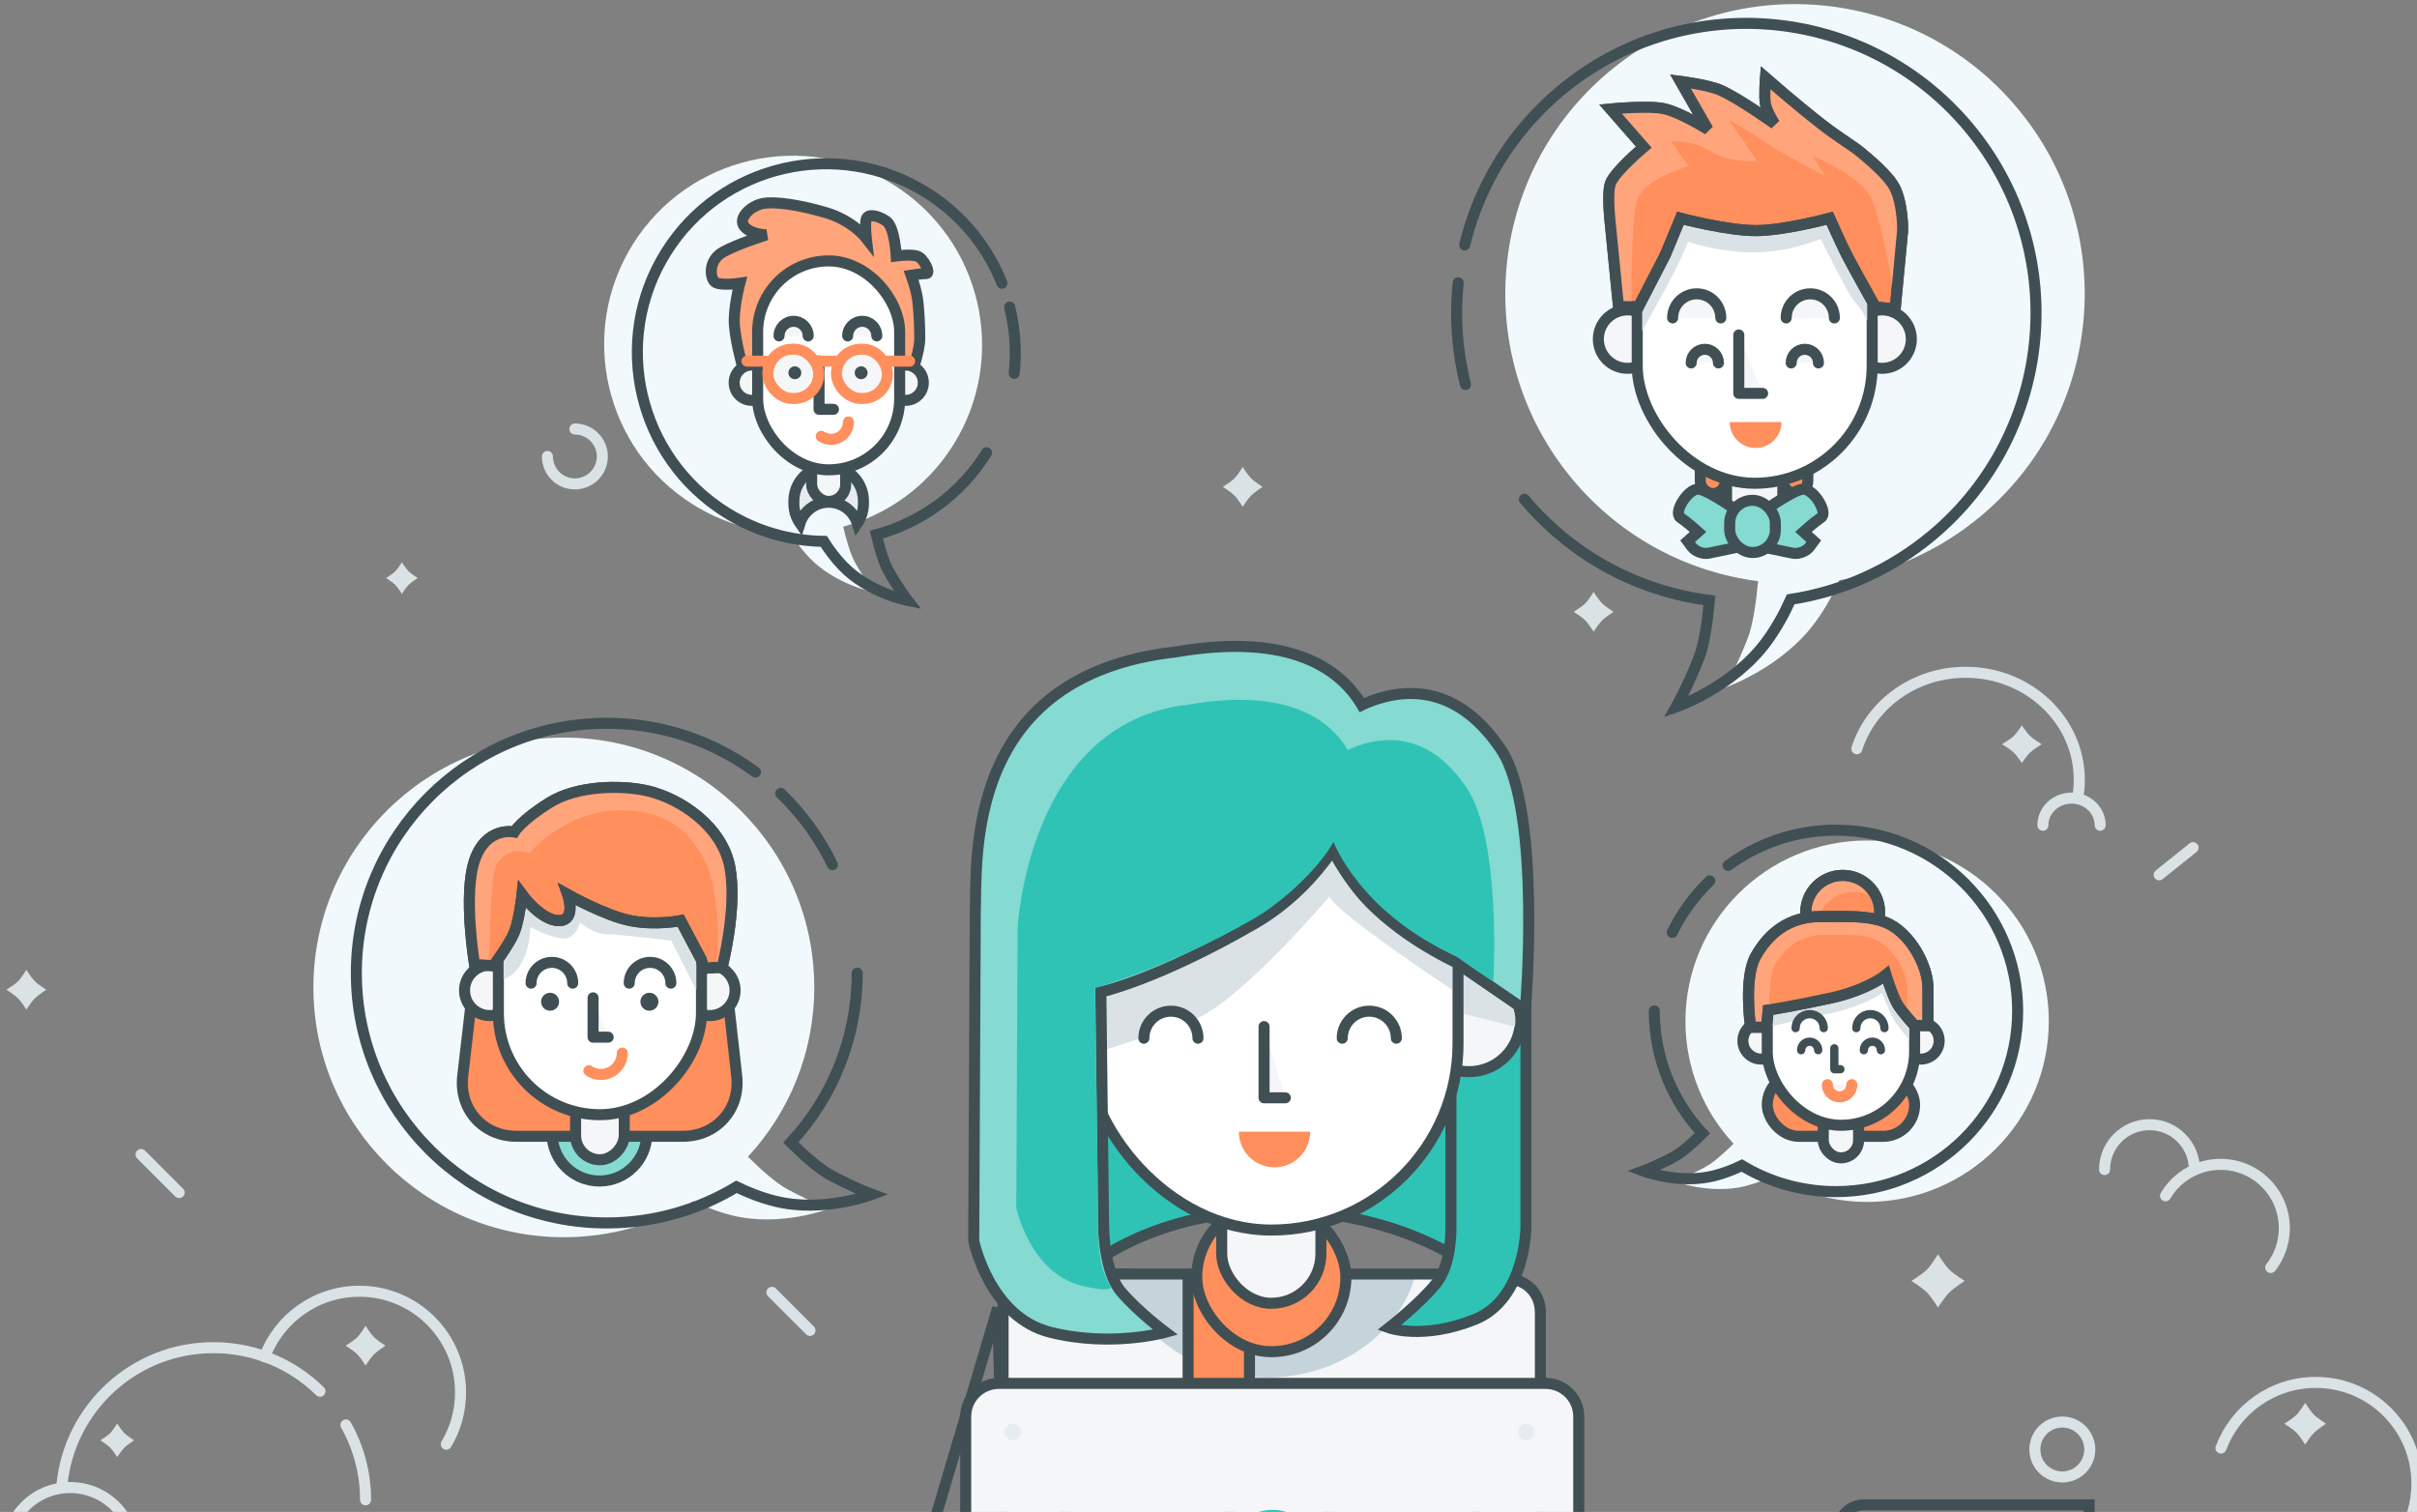 <?xml version="1.0" encoding="UTF-8" standalone="no"?>
<svg width="438px" height="274px" viewBox="0 0 438 274" version="1.1" xmlns="http://www.w3.org/2000/svg" xmlns:xlink="http://www.w3.org/1999/xlink">
    <rect x="0" y="0" width="438" height="274" fill="#808080" stroke="none"/>
    <!-- Generator: Sketch 41 (35326) - http://www.bohemiancoding.com/sketch -->
    <title>step-community</title>
    <desc>Created with Sketch.</desc>
    <defs></defs>
    <g id="Page-1" stroke="none" stroke-width="1" fill="none" fill-rule="evenodd">
        <g id="Exports" transform="translate(-6, -3)">
            <g id="step-community" transform="translate(7, -22)">
                <g id="bg-ilustrasi" transform="translate(0, 78)">
                    <path d="M3.774,122.757 C3.774,122.757 4.709,124.229 5.301,124.821 C5.911,125.431 7.379,126.363 7.379,126.363 C7.379,126.363 5.885,127.349 5.301,127.933 C4.683,128.55 3.774,129.968 3.774,129.968 C3.774,129.968 2.858,128.505 2.286,127.933 C1.656,127.303 0.169,126.363 0.169,126.363 C0.169,126.363 1.666,125.441 2.286,124.821 C2.868,124.239 3.774,122.757 3.774,122.757 Z" id="Polygon" fill="#DAE2E6"></path>
                    <path d="M416.735,201.233 C416.735,201.233 417.714,202.775 418.334,203.394 C418.973,204.033 420.511,205.009 420.511,205.009 C420.511,205.009 418.946,206.041 418.334,206.653 C417.687,207.3 416.735,208.785 416.735,208.785 C416.735,208.785 415.776,207.253 415.176,206.653 C414.517,205.994 412.959,205.009 412.959,205.009 C412.959,205.009 414.527,204.043 415.176,203.394 C415.786,202.785 416.735,201.233 416.735,201.233 Z" id="Polygon-Copy-9" fill="#DAE2E6"></path>
                    <path d="M350.195,174.315 C350.195,174.315 351.445,176.282 352.237,177.073 C353.052,177.889 355.015,179.135 355.015,179.135 C355.015,179.135 353.018,180.452 352.237,181.233 C351.411,182.059 350.195,183.954 350.195,183.954 C350.195,183.954 348.971,181.999 348.206,181.233 C347.365,180.392 345.376,179.135 345.376,179.135 C345.376,179.135 347.377,177.902 348.206,177.073 C348.984,176.295 350.195,174.315 350.195,174.315 Z" id="Polygon-Copy-4" fill="#DAE2E6"></path>
                    <path d="M365.386,78.46 C365.386,78.46 366.32,79.851 366.91,80.41 C367.519,80.987 368.985,81.868 368.985,81.868 C368.985,81.868 367.494,82.799 366.91,83.352 C366.294,83.935 365.386,85.276 365.386,85.276 C365.386,85.276 364.472,83.893 363.9,83.352 C363.272,82.757 361.787,81.868 361.787,81.868 C361.787,81.868 363.282,80.996 363.9,80.41 C364.482,79.86 365.386,78.46 365.386,78.46 Z" id="Polygon-Copy-8" fill="#DAE2E6"></path>
                    <path d="M20.236,204.972 C20.236,204.972 21.028,206.219 21.529,206.72 C22.046,207.236 23.289,208.025 23.289,208.025 C23.289,208.025 22.024,208.86 21.529,209.355 C21.006,209.878 20.236,211.079 20.236,211.079 C20.236,211.079 19.461,209.84 18.976,209.355 C18.443,208.822 17.183,208.025 17.183,208.025 C17.183,208.025 18.451,207.245 18.976,206.72 C19.469,206.227 20.236,204.972 20.236,204.972 Z" id="Polygon-Copy-7" fill="#DAE2E6"></path>
                    <path d="M65.246,187.265 C65.246,187.265 66.181,188.736 66.773,189.328 C67.383,189.938 68.852,190.87 68.852,190.87 C68.852,190.87 67.357,191.856 66.773,192.44 C66.156,193.058 65.246,194.475 65.246,194.475 C65.246,194.475 64.331,193.012 63.758,192.44 C63.129,191.811 61.641,190.87 61.641,190.87 C61.641,190.87 63.138,189.948 63.758,189.328 C64.34,188.746 65.246,187.265 65.246,187.265 Z" id="Polygon-Copy" fill="#DAE2E6"></path>
                    <path d="M224.197,31.629 C224.197,31.629 225.132,33.101 225.724,33.692 C226.334,34.302 227.803,35.234 227.803,35.234 C227.803,35.234 226.308,36.22 225.724,36.804 C225.106,37.422 224.197,38.84 224.197,38.84 C224.197,38.84 223.281,37.377 222.709,36.804 C222.08,36.175 220.592,35.234 220.592,35.234 C220.592,35.234 222.089,34.312 222.709,33.692 C223.291,33.11 224.197,31.629 224.197,31.629 Z" id="Polygon-Copy-3" fill="#DAE2E6"></path>
                    <path d="M287.787,54.268 C287.787,54.268 288.722,55.739 289.314,56.331 C289.924,56.941 291.393,57.873 291.393,57.873 C291.393,57.873 289.898,58.859 289.314,59.443 C288.697,60.061 287.787,61.479 287.787,61.479 C287.787,61.479 286.872,60.015 286.299,59.443 C285.67,58.814 284.182,57.873 284.182,57.873 C284.182,57.873 285.679,56.951 286.299,56.331 C286.881,55.749 287.787,54.268 287.787,54.268 Z" id="Polygon-Copy-6" fill="#DAE2E6"></path>
                    <path d="M71.824,48.891 C71.824,48.891 72.566,50.059 73.036,50.529 C73.52,51.013 74.686,51.753 74.686,51.753 C74.686,51.753 73.5,52.536 73.036,53 C72.545,53.49 71.824,54.616 71.824,54.616 C71.824,54.616 71.096,53.454 70.642,53 C70.142,52.5 68.961,51.753 68.961,51.753 C68.961,51.753 70.15,51.021 70.642,50.529 C71.104,50.067 71.824,48.891 71.824,48.891 Z" id="Polygon-Copy-2" fill="#DAE2E6"></path>
                    <path d="M217.729,132.728 C217.729,132.728 218.472,133.897 218.941,134.367 C219.426,134.851 220.592,135.591 220.592,135.591 C220.592,135.591 219.405,136.374 218.941,136.838 C218.451,137.328 217.729,138.454 217.729,138.454 C217.729,138.454 217.002,137.292 216.548,136.838 C216.048,136.338 214.867,135.591 214.867,135.591 C214.867,135.591 216.056,134.859 216.548,134.367 C217.01,133.905 217.729,132.728 217.729,132.728 Z" id="Polygon-Copy-5" fill="#DAE2E6"></path>
                    <path d="M390.271,105.544 L396.417,100.614" id="Path-66" stroke="#DAE2E6" stroke-width="2" stroke-linecap="round" fill="#DAE2E6"></path>
                    <path d="M145.783,188.102 L138.886,181.205" id="Path-67" stroke="#DAE2E6" stroke-width="2" stroke-linecap="round" fill="#DAE2E6"></path>
                    <path d="M31.465,163.123 L24.568,156.226" id="Path-67-Copy" stroke="#DAE2E6" stroke-width="2" stroke-linecap="round" fill="#DAE2E6"></path>
                    <path d="M40.265,226.656 L31.181,231.993" id="Path-68" stroke="#DAE2E6" stroke-width="2" stroke-linecap="round" fill="#DAE2E6"></path>
                    <path d="M399.367,230.308 L405.349,230.308" id="Path-69" stroke="#DAE2E6" stroke-width="2" stroke-linecap="round" fill="#DAE2E6"></path>
                    <path d="M79.879,208.725 C81.517,205.98 82.459,202.77 82.459,199.341 C82.459,189.215 74.25,181.006 64.124,181.006 C56.263,181.006 49.558,185.953 46.951,192.903" id="Oval-22" stroke="#DAE2E6" stroke-width="2" stroke-linecap="round" stroke-linejoin="round"></path>
                    <path d="M434.406,225.245 C436.045,222.5 436.986,219.291 436.986,215.862 C436.986,205.735 428.777,197.527 418.651,197.527 C410.791,197.527 404.085,202.473 401.479,209.423" id="Oval-22-Copy-10" stroke="#DAE2E6" stroke-width="2" stroke-linecap="round" stroke-linejoin="round"></path>
                    <path d="M98.2,29.722 C98.2,32.47 100.428,34.697 103.176,34.697 L103.176,34.697 C105.924,34.697 108.151,32.47 108.151,29.722 C108.151,26.974 105.924,24.746 103.176,24.746" id="Oval-22-Copy-3" stroke="#DAE2E6" stroke-width="2" stroke-linecap="round" stroke-linejoin="round"></path>
                    <ellipse id="Oval-22-Copy-8" stroke="#DAE2E6" stroke-width="2" stroke-linecap="round" stroke-linejoin="round" cx="372.726" cy="209.684" rx="4.976" ry="4.976"></ellipse>
                    <ellipse id="Oval-22-Copy-7" stroke="#DAE2E6" stroke-width="2" stroke-linecap="round" stroke-linejoin="round" cx="168.648" cy="3.658" rx="3.46" ry="3.46"></ellipse>
                    <path d="M396.666,158.961 C396.666,154.464 393.021,150.819 388.524,150.819 C384.027,150.819 380.382,154.464 380.382,158.961" id="Oval-22-Copy-4" stroke="#DAE2E6" stroke-width="2" stroke-linecap="round" stroke-linejoin="round"></path>
                    <path d="M65.246,218.805 C65.246,213.871 63.95,209.239 61.68,205.231 M56.986,199.124 C52.011,194.241 45.192,191.23 37.671,191.23 C23.366,191.23 11.606,202.121 10.229,216.063" id="Oval-22-Copy" stroke="#DAE2E6" stroke-width="2" stroke-linecap="round" stroke-linejoin="round"></path>
                    <path d="M375.535,91.492 C375.711,90.464 375.803,89.409 375.803,88.333 C375.803,77.565 366.584,68.836 355.211,68.836 C345.91,68.836 338.05,74.673 335.494,82.69" id="Oval-22-Copy-6" stroke="#DAE2E6" stroke-width="2" stroke-linecap="round" stroke-linejoin="round"></path>
                    <path d="M379.586,96.555 C379.586,93.84 377.262,91.64 374.395,91.64 C371.529,91.64 369.205,93.84 369.205,96.555" id="Oval-22-Copy-9" stroke="#DAE2E6" stroke-width="2" stroke-linecap="round" stroke-linejoin="round"></path>
                    <path d="M21.49,221.946 C19.439,218.722 15.834,216.583 11.729,216.583 C5.344,216.583 0.169,221.758 0.169,228.143" id="Oval-22-Copy-2" stroke="#DAE2E6" stroke-width="2" stroke-linecap="round" stroke-linejoin="round"></path>
                    <path d="M410.493,176.707 C412.038,174.742 412.959,172.263 412.959,169.569 C412.959,163.185 407.783,158.009 401.399,158.009 C397.153,158.009 393.441,160.298 391.431,163.709" id="Oval-22-Copy-5" stroke="#DAE2E6" stroke-width="2" stroke-linecap="round" stroke-linejoin="round"></path>
                    <path d="M12.378,271.698 L376.96,271.698 M384.206,271.698 L407.613,271.698 M415.187,271.698 L420.832,271.698" id="Path-70" stroke="#404F54" stroke-width="2" stroke-linecap="round" fill="#404F54"></path>
                </g>
                <g id="Group-2" transform="translate(361.85, 312.318) rotate(-25) translate(-361.85, -312.318) translate(360.85, 311.318)"></g>
                <g id="books-left" transform="translate(14, 297)">
                    <path d="M58.975,38.22 L104.332,38.22" id="Path-6" stroke="#E0EAEF" stroke-width="2" stroke-linecap="round" stroke-linejoin="round"></path>
                    <path d="M38.781,43 L104.138,43" id="Path-6-Copy" stroke="#E0EAEF" stroke-width="2" stroke-linecap="round" stroke-linejoin="round"></path>
                    <path d="M88.975,47.678 L104.332,47.678" id="Path-6-Copy-2" stroke="#E0EAEF" stroke-width="2" stroke-linecap="round" stroke-linejoin="round"></path>
                    <polygon id="Rectangle-6" fill="#FF8F5C" points="94 38 101 38 101 47 97.54 43 94 47"></polygon>
                    <path d="M31,28 C31,24.134 34.132,21 37.995,21 L105,21 L105,35 L37.995,35 C34.132,35 31,31.869 31,28 L31,28 L31,28 Z" id="Rectangle-5-Copy" fill="#85DAD2"></path>
                    <path d="M48.781,27 L104.138,27" id="Path-6-Copy-3" stroke="#5AC6BC" stroke-width="2" stroke-linecap="round" stroke-linejoin="round"></path>
                    <path d="M31,43 C31,38.029 35.031,34 40,34 L105,34 L105,52 L40,52 C35.029,52 31,47.974 31,43 L31,43 L31,43 Z" id="Rectangle-5" stroke="#404F54" stroke-width="2" stroke-linecap="round"></path>
                    <path d="M31,27 C31,23.134 34.132,20 37.995,20 L105,20 L105,34 L37.995,34 C34.132,34 31,30.869 31,27 L31,27 L31,27 Z" id="Rectangle-5-Copy-3" stroke="#404F54" stroke-width="2" stroke-linecap="round"></path>
                    <g id="Group-8" transform="translate(43, 9)" stroke-width="2" stroke-linecap="round">
                        <path d="M5.781,5 L57.734,5" id="Path-6-Copy-4" stroke="#5AC6BC" stroke-linejoin="round"></path>
                        <path d="M0.418,5.864 C0.418,3.027 2.711,0.728 5.553,0.728 L58,0.728 L58,11 L5.553,11 C2.717,11 0.418,8.702 0.418,5.864 L0.418,5.864 L0.418,5.864 Z" id="Rectangle-5-Copy-2" stroke="#404F54"></path>
                    </g>
                    <g id="Group-8" transform="translate(15.927, 35.458) rotate(-53) translate(-15.927, -35.458) translate(-3.573, 30.958)" stroke-width="2" stroke-linecap="round">
                        <path d="M3.856,4.091 L38.509,4.091" id="Path-6-Copy-4" stroke="#5AC6BC" stroke-linejoin="round"></path>
                        <path d="M0.279,4.798 C0.279,2.477 2.157,0.595 4.48,0.595 L38.687,0.595 L38.687,9 L4.48,9 C2.16,9 0.279,7.12 0.279,4.798 L0.279,4.798 L0.279,4.798 Z" id="Rectangle-5-Copy-2" stroke="#404F54"></path>
                    </g>
                </g>
                <g id="books-right" transform="translate(311, 297)">
                    <path d="M27.975,38.22 L73.332,38.22" id="Path-6" stroke="#E0EAEF" stroke-width="2" stroke-linecap="round" stroke-linejoin="round"></path>
                    <path d="M7.781,43 L73.138,43" id="Path-6-Copy" stroke="#E0EAEF" stroke-width="2" stroke-linecap="round" stroke-linejoin="round"></path>
                    <path d="M57.975,47.678 L73.332,47.678" id="Path-6-Copy-2" stroke="#E0EAEF" stroke-width="2" stroke-linecap="round" stroke-linejoin="round"></path>
                    <polygon id="Rectangle-6" fill="#FF8F5C" points="63 38 70 38 70 47 66.54 43 63 47"></polygon>
                    <path d="M0,28 C0,24.134 3.132,21 6.995,21 L74,21 L74,35 L6.995,35 C3.132,35 0,31.869 0,28 L0,28 L0,28 Z" id="Rectangle-5-Copy" fill="#85DAD2"></path>
                    <path d="M17.781,27 L73.138,27" id="Path-6-Copy-3" stroke="#5AC6BC" stroke-width="2" stroke-linecap="round" stroke-linejoin="round"></path>
                    <path d="M17.781,14 L69.887,14" id="Path-6-Copy-4" stroke="#5AC6BC" stroke-width="2" stroke-linecap="round" stroke-linejoin="round"></path>
                    <path d="M0,43 C0,38.029 4.031,34 9,34 L74,34 L74,52 L9,52 C4.029,52 0,47.974 0,43 L0,43 L0,43 Z" id="Rectangle-5" stroke="#404F54" stroke-width="2" stroke-linecap="round"></path>
                    <path d="M0,27 C0,23.134 3.132,20 6.995,20 L74,20 L74,34 L6.995,34 C3.132,34 0,30.869 0,27 L0,27 L0,27 Z" id="Rectangle-5-Copy-3" stroke="#404F54" stroke-width="2" stroke-linecap="round"></path>
                    <path d="M12.418,14.864 C12.418,12.027 14.711,9.728 17.553,9.728 L70,9.728 L70,20 L17.553,20 C14.717,20 12.418,17.702 12.418,14.864 L12.418,14.864 L12.418,14.864 Z" id="Rectangle-5-Copy-2" stroke="#404F54" stroke-width="2" stroke-linecap="round"></path>
                    <path d="M21.225,5.228 C21.225,2.742 23.233,0.728 25.719,0.728 L66.582,0.728 L66.582,9.728 L25.719,9.728 C23.237,9.728 21.225,7.715 21.225,5.228 L21.225,5.228 L21.225,5.228 Z" id="Rectangle-5-Copy-2" stroke="#404F54" stroke-width="2" stroke-linecap="round"></path>
                </g>
                <g id="Group-3" transform="translate(136, 142)">
                    <g id="hand" transform="translate(3, 120)">
                        <path d="M9.66,66.552 L23.87,57.431 C23.87,57.431 39.292,55.261 35.313,74.498 L24.865,81.141 L9.66,66.552 Z" id="Path-5" fill="#E0EAEF"></path>
                        <path d="M5.883,69.031 L23.871,57.079 L40.792,0.033 L41.824,39.195 C41.824,39.195 42.359,61.735 39.288,69.031 C36.431,75.818 24.038,81.442 24.038,81.442" id="Path-4" stroke="#404F54" stroke-width="2" stroke-linecap="round"></path>
                        <path d="M25,79.5 C25,72.596 19.404,67 12.5,67 C5.596,67 0,72.596 0,79.5 C0,86.404 25,86.404 25,79.5 Z" id="Oval-2" stroke="#404F54" stroke-width="2" stroke-linecap="round" fill="#F5F6F7"></path>
                    </g>
                    <g id="Group-10" transform="translate(39, 0)">
                        <g id="Group-9" transform="translate(5.383, 113.359)">
                            <rect id="Rectangle-12-Copy" stroke="#404F54" stroke-width="2" stroke-linecap="round" fill="#F5F6F7" x="0.39" y="0.53" width="25.48" height="81.24" rx="3"></rect>
                            <path d="M68.141,12.767 C68.141,8.345 71.684,4.255 76.059,3.63 L90.835,1.52 C94.66,0.973 97.761,3.661 97.761,7.532 L97.761,73.377 L71.144,73.377 C69.485,73.377 68.141,72.037 68.141,70.384 L68.141,12.767 Z" id="Rectangle-12-Copy-3" stroke="#404F54" stroke-width="2" stroke-linecap="round" fill="#F5F6F7"></path>
                            <rect id="Rectangle-12" fill="#F5F6F7" x="9.967" y="0.53" width="74.513" height="93.613" rx="3"></rect>
                            <path d="M9.967,87.462 L9.967,69.489 L54.276,69.489 C55.936,69.489 57.281,70.84 57.281,72.497 L57.281,84.454 C57.281,86.115 55.935,87.462 54.276,87.462 L9.967,87.462 Z" id="Combined-Shape" fill="#DAE2E6"></path>
                            <path d="M21.36,1.237 L74.812,1.237 C74.869,1.237 74.926,1.239 74.983,1.241 C71.746,11.647 60.968,19.291 48.172,19.291 C35.374,19.291 24.596,11.645 21.36,1.237 Z" id="Combined-Shape" fill="#C5D3DA"></path>
                            <path d="M11.564,5.416 C11.564,2.718 13.754,0.53 16.453,0.53 L81.188,0.53 C83.888,0.53 86.077,2.731 86.077,5.422 M86.077,26.867 L86.077,89.251 C86.077,91.953 83.887,94.143 81.188,94.143 L16.453,94.143 C13.753,94.143 11.564,91.959 11.564,89.256 L11.564,26.186" id="Rectangle-12-Copy-4" stroke="#404F54" stroke-width="2" stroke-linecap="round"></path>
                            <path d="M28.928,87.462 L28.928,69.489 L81.479,69.489 C83.136,69.489 84.48,70.84 84.48,72.497 L84.48,87.462 L28.928,87.462 Z" id="Combined-Shape" fill="#DAE2E6"></path>
                            <polygon id="Path-85" fill="#DAE2E6" points="26.264 68.155 44.587 37.537 58.074 38.416 74.426 69.879"></polygon>
                            <polyline id="Path-47" stroke="#404F54" stroke-width="2" stroke-linecap="round" stroke-linejoin="round" fill="#F5F6F7" points="24.871 78.283 40.121 80.435 50.346 78.814 50.351 32.136 43.687 32.136 37.611 62.769 28.957 64.335"></polyline>
                            <polyline id="Path-47-Copy" stroke="#404F54" stroke-width="2" stroke-linecap="round" stroke-linejoin="round" fill="#F5F6F7" transform="translate(63.17, 56.286) scale(-1, 1) translate(-63.17, -56.286) " points="50.429 78.283 65.68 80.435 75.904 78.814 75.91 32.136 69.246 32.136 63.17 62.769 54.516 64.335"></polyline>
                            <rect id="Rectangle-13" stroke="#404F54" stroke-width="2" stroke-linecap="round" fill="#F5F6F7" x="0.39" y="63.099" width="33.532" height="17.973" rx="3"></rect>
                            <rect id="Rectangle-13-Copy-2" stroke="#404F54" stroke-width="2" stroke-linecap="round" fill="#F5F6F7" x="68.008" y="63.099" width="29.62" height="17.973" rx="3"></rect>
                            <rect id="Rectangle-13-Copy" stroke="#404F54" stroke-width="2" stroke-linecap="round" fill="#F5F6F7" x="19.842" y="63.099" width="7.113" height="17.973" rx="3"></rect>
                            <ellipse id="Oval-7" stroke="#404F54" stroke-width="2" stroke-linecap="round" fill="#FF8F5C" cx="22.86" cy="74.287" rx="6.286" ry="6.286"></ellipse>
                            <path d="M27.697,74.218 C27.697,71.728 25.679,69.71 23.189,69.71 C20.7,69.71 18.682,71.728 18.682,74.218 C18.682,76.708 27.697,76.708 27.697,74.218 Z" id="Oval-11" fill="#FFBC9E"></path>
                            <path d="M33.923,1.199 L33.923,24.633 C33.923,25.735 34.814,26.629 35.923,26.629 L43.04,26.629 C44.145,26.629 45.041,25.728 45.041,24.627 L45.041,14.908" id="Path-48" stroke="#404F54" stroke-width="2" stroke-linecap="round" fill="#FF8F5C"></path>
                        </g>
                        <g id="Group-6-Copy">
                            <path d="M21.674,112.333 C21.674,112.333 33.272,102.395 55.122,102.395 C76.973,102.395 89.486,111.91 89.486,111.91 L95.666,85.766 L92.346,63.751 L64.639,55.476 L19.768,58.553 L15.045,87.486 L21.674,112.333 Z" id="Path-45" stroke="#404F54" stroke-width="2" stroke-linecap="round" fill="#2FC3B6"></path>
                            <path d="M100.528,47.727 L100.528,105.292 C100.528,105.292 100.528,118.431 91.206,122.144 C81.883,125.857 75.709,123.632 75.709,123.632 C75.709,123.632 81.524,119.084 84.364,115.456 C87.203,111.829 86.932,105.094 86.932,105.094 L86.932,52.034 L100.528,47.727 Z" id="Path-44" stroke="#404F54" stroke-width="2" stroke-linecap="round" fill="#2FC3B6"></path>
                            <ellipse id="Oval-5" stroke="#1F5F59" stroke-width="2" stroke-linecap="round" fill="#F5F6F7" cx="13.77" cy="67.881" rx="9.336" ry="9.336"></ellipse>
                            <ellipse id="Oval-5-Copy" stroke="#404F54" stroke-width="2" stroke-linecap="round" fill="#F5F6F7" cx="90.185" cy="67.881" rx="9.336" ry="9.336"></ellipse>
                            <path d="M98.53,69.062 L89.198,66.707 L89.198,57.469 L98.161,65.645 C98.161,65.645 98.861,67.07 98.53,69.062 Z" id="Path-3" fill="#DAE2E6"></path>
                            <rect id="Rectangle-31-Copy-3" stroke="#404F54" stroke-width="2" stroke-linecap="round" fill="#FF8F5C" x="40.87" y="101.015" width="27.024" height="26.941" rx="13.47"></rect>
                            <rect id="Rectangle-31-Copy-6" stroke="#404F54" stroke-width="2" stroke-linecap="round" fill="#F5F6F7" x="45.393" y="86.952" width="17.978" height="32.236" rx="8.989"></rect>
                            <rect id="Rectangle-31" stroke="#404F54" stroke-width="2" stroke-linecap="round" fill="#FFFFFF" x="20.543" y="18.778" width="67.676" height="87.139" rx="33.838"></rect>
                            <path d="M87.157,62.383 L87.157,40.838 L67.959,34.55 C66.658,30.906 63.967,27.972 63.967,27.972 L45.257,31.13 L17.992,54.408 L16.427,75.676 C16.427,75.676 30.875,71.341 39.998,67.963 C47.358,65.239 59.898,51.188 64.933,45.509 C66.071,48.402 87.157,62.383 87.157,62.383 Z" id="Combined-Shape" fill="#DAE2E6"></path>
                            <path d="M65.497,37.114 C62.151,41.928 57.551,46.81 51.326,50.404 C33.693,60.582 23.493,62.78 23.493,62.78 L23.991,105.196 C23.991,105.196 23.991,113.386 27.133,117.074 C30.275,120.762 35.201,124.442 35.201,124.442 C35.201,124.442 25.382,127.211 14.328,124.442 C3.274,121.674 0.458,107.883 0.458,107.883 L0.734,48.587 C1.063,38.572 -1.384,5.509 37.004,1.15 C58.076,-2.471 66.999,4.388 70.777,10.767 C70.953,10.677 71.132,10.593 71.314,10.515 C79.393,7.067 88.595,7.758 96.028,18.865 C103.462,29.972 100.418,66.071 100.418,66.071 L87.655,57.31 C87.655,57.31 78.807,53.281 72.273,46.632 C69.464,43.775 67.184,40.229 65.497,37.114 Z" id="Combined-Shape" stroke="#404F54" stroke-width="2" stroke-linecap="round" fill="#85DAD2"></path>
                            <path d="M65.66,35.575 C62.878,40.52 56.443,46.471 51.126,49.54 C36.063,58.235 22.429,62.045 22.429,62.045 L23.018,103.445 C23.018,103.445 22.429,111.783 25.177,116.007 C25.177,116.007 26.372,117.499 20.016,116.007 C10.574,113.642 8.168,101.862 8.168,101.862 L8.404,51.21 C8.404,51.21 10.22,13.861 39.386,10.688 C57.387,7.595 65.009,13.454 68.236,18.903 C68.386,18.826 68.539,18.754 68.695,18.688 C75.596,15.743 83.457,16.333 89.806,25.821 C96.156,35.309 94.62,60.849 94.62,60.849 C94.62,60.849 90.191,58.144 88.227,56.452 C70.408,48.506 65.66,35.575 65.66,35.575 Z" id="Combined-Shape-Copy" fill="#2FC3B6"></path>
                            <polyline id="Path-35" stroke="#404F54" stroke-width="2" stroke-linecap="round" stroke-linejoin="round" fill="#F5F6F7" points="53.069 69.047 53.069 81.954 56.918 81.954"></polyline>
                            <path d="M48.494,88.084 C48.494,91.656 51.389,94.551 54.961,94.551 C58.532,94.551 61.427,91.656 61.427,88.084 L48.494,88.084 Z" id="Oval-5-Copy-2" fill="#FF8F5C"></path>
                            <path d="M67.235,66.251 C67.235,68.957 69.429,71.151 72.135,71.151 C74.842,71.151 77.036,68.957 77.036,66.251" id="Oval-5-Copy-5" stroke="#404F54" stroke-width="2" stroke-linecap="round" fill="#FFFFFF" transform="translate(72.135, 68.701) rotate(-180) translate(-72.135, -68.701) "></path>
                            <path d="M31.29,66.251 C31.29,68.957 33.484,71.151 36.19,71.151 C38.897,71.151 41.091,68.957 41.091,66.251" id="Oval-5-Copy-6" stroke="#404F54" stroke-width="2" stroke-linecap="round" fill="#FFFFFF" transform="translate(36.19, 68.701) rotate(-180) translate(-36.19, -68.701) "></path>
                        </g>
                    </g>
                    <g id="mouse" transform="translate(3, 194)">
                        <path d="M25.419,13.108 C25.268,6.336 19.732,0.893 12.924,0.893 C6.116,0.893 0.579,6.336 0.428,13.108 L25.419,13.108 L25.419,13.108 Z" id="Combined-Shape-Copy-3" fill="#F5F6F7"></path>
                        <path d="M15.884,3.787 C10.689,3.787 6.464,7.941 6.349,13.108 L25.419,13.108 C25.304,7.941 21.079,3.787 15.884,3.787 Z" id="Combined-Shape" fill="#FF8F5C"></path>
                        <path d="M25.419,13.108 C25.268,6.336 19.732,0.893 12.924,0.893 C6.116,0.893 0.579,6.336 0.428,13.108 L25.419,13.108 L25.419,13.108 Z" id="Combined-Shape-Copy-2" stroke="#404F54" stroke-width="2" stroke-linecap="round"></path>
                    </g>
                    <g id="hand" transform="translate(0, 187)" stroke="#404F54" stroke-width="2" fill="#F5F6F7" stroke-linecap="round">
                        <rect id="Rectangle-14" transform="translate(28.286, 12.593) rotate(29) translate(-28.286, -12.593) " x="24.398" y="6.843" width="7.776" height="11.5" rx="3.888"></rect>
                        <rect id="Rectangle-14-Copy-3" x="13.455" y="0.127" width="6" height="15" rx="3"></rect>
                        <rect id="Rectangle-14-Copy" x="6.455" y="1.127" width="6" height="15" rx="3"></rect>
                        <rect id="Rectangle-14-Copy-2" x="0.455" y="5.627" width="6" height="11.5" rx="3"></rect>
                    </g>
                    <g id="laptop" transform="translate(38, 133)">
                        <path d="M111.096,43.656 L111.096,64.768 C111.096,68.082 108.405,70.768 105.084,70.768 L6.012,70.768 C2.692,70.768 0,68.086 0,64.765 L0,6.711 L0,6.711 C0,3.395 2.691,0.707 6.012,0.707 L105.084,0.707 C108.405,0.707 111.096,3.405 111.096,6.707 L111.096,26.364 L111.096,36.275" id="Rectangle-3" stroke="#404F54" stroke-width="2" stroke-linecap="round" fill="#F5F6F7"></path>
                        <ellipse id="Oval-9" stroke="#2FC3B6" stroke-width="2" stroke-linecap="round" cx="55.591" cy="32.133" rx="7.507" ry="7.507"></ellipse>
                        <path d="M1.001,49.4 L110.102,49.4 L110.102,64.747 C110.102,67.511 107.873,69.751 105.095,69.751 L6.008,69.751 C3.243,69.751 1.001,67.515 1.001,64.747 L1.001,49.4 Z" id="Rectangle-9" fill="#E1EBF0"></path>
                        <ellipse id="Oval" fill="#E6EDF1" cx="8.507" cy="9.508" rx="1.501" ry="1.501"></ellipse>
                        <ellipse id="Oval-Copy" fill="#E6EDF1" cx="101.588" cy="9.508" rx="1.501" ry="1.501"></ellipse>
                        <ellipse id="Oval-Copy-3" fill="#C4D3DA" cx="8.507" cy="62.554" rx="1.501" ry="1.501"></ellipse>
                        <ellipse id="Oval-Copy-2" fill="#C4D3DA" cx="101.588" cy="62.554" rx="1.501" ry="1.501"></ellipse>
                        <rect id="Rectangle-4" stroke="#404F54" stroke-width="2" stroke-linecap="round" fill="#E0EAEF" x="0" y="69" width="111.096" height="5" rx="2.5"></rect>
                    </g>
                </g>
                <g id="Group-12" transform="translate(237.781, 0.16)">
                    <g id="Group-5" transform="translate(81, 80.5) rotate(-40) translate(-81, -80.5) translate(22, 26)">
                        <path d="M26.169,91.778 C17.538,82.422 12.266,69.922 12.266,56.189 C12.266,27.195 35.771,3.689 64.766,3.689 C93.761,3.689 117.266,27.195 117.266,56.189 C117.266,85.184 93.761,108.689 64.766,108.689 C54.812,108.689 45.505,105.919 37.574,101.108 C35.179,102.276 32.439,103.365 29.481,104.107 C19.394,106.637 9.128,102.693 9.128,102.693 C9.128,102.693 12.896,101.308 17.904,98.605 C20.347,97.286 23.54,94.394 26.169,91.778 Z" id="Combined-Shape" fill="#F1F9FD"></path>
                        <path d="M24.599,10.937 C27.133,9.065 29.841,7.415 32.695,6.017 C39.659,2.605 47.488,0.689 55.766,0.689 C84.761,0.689 108.266,24.195 108.266,53.189 C108.266,82.184 84.761,105.689 55.766,105.689 C45.812,105.689 36.505,102.919 28.574,98.108 C26.179,99.276 23.439,100.365 20.481,101.107 C10.394,103.637 0.128,99.693 0.128,99.693 C0.128,99.693 3.896,98.308 8.904,95.605 C11.347,94.286 14.54,91.394 17.169,88.778 L17.169,88.778 C8.538,79.422 3.266,66.922 3.266,53.189 M8.46,30.393 C11.173,24.773 14.858,19.711 19.297,15.423" id="Combined-Shape-Copy-4" stroke="#404F54" stroke-width="2" stroke-linecap="round"></path>
                    </g>
                    <g id="Group-6" transform="translate(50.206, 38.523)">
                        <ellipse id="Oval-5" stroke="#404F54" stroke-width="2" stroke-linecap="round" fill="#F5F6F7" cx="5.957" cy="47.772" rx="5.296" ry="5.296"></ellipse>
                        <ellipse id="Oval-5-Copy" stroke="#404F54" stroke-width="2" stroke-linecap="round" fill="#F5F6F7" cx="52.083" cy="47.772" rx="5.296" ry="5.296"></ellipse>
                        <rect id="Rectangle-31-Copy-10" stroke="#404F54" stroke-width="2" stroke-linecap="round" fill="#F5F6F7" x="23.895" y="65.077" width="10.198" height="18.286" rx="5.099"></rect>
                        <rect id="Rectangle-8" stroke="#404F54" stroke-width="2" stroke-linecap="round" fill="#FF8F5C" x="19.129" y="63.987" width="4.531" height="11.779" rx="2.265"></rect>
                        <rect id="Rectangle-8-Copy" stroke="#404F54" stroke-width="2" stroke-linecap="round" fill="#FF8F5C" x="34.093" y="63.987" width="4.531" height="11.779" rx="2.265"></rect>
                        <rect id="Rectangle-31" stroke="#404F54" stroke-width="2" stroke-linecap="round" fill="#FFFFFF" x="7.705" y="11.253" width="42.577" height="62.645" rx="21.289"></rect>
                        <path d="M50.282,33.399 L50.282,32.549 C50.282,20.785 40.751,11.253 28.994,11.253 C17.234,11.253 7.705,20.788 7.705,32.549 L7.705,35.656 L8.602,36.537 L8.602,46.269 C8.602,46.269 12.387,39.625 14.516,35.418 C16.644,31.21 16.874,30.138 16.874,30.138 C16.874,30.138 22.48,32.059 28.856,32.059 C35.233,32.059 40.981,29.613 40.981,29.613 C40.981,29.613 45.896,39.803 47.274,41.229 C48.651,42.654 49.38,44.427 49.38,44.427 L49.38,35.418 L50.282,33.399 Z" id="Combined-Shape" fill="#DAE2E6"></path>
                        <polyline id="Path-35" stroke="#404F54" stroke-width="2" stroke-linecap="round" stroke-linejoin="round" fill="#F5F6F7" points="26.11 47.017 26.11 57.609 30.432 57.609"></polyline>
                        <path d="M24.469,62.807 C24.469,65.397 26.569,67.497 29.159,67.497 C31.749,67.497 33.848,65.397 33.848,62.807" id="Oval-5-Copy-2" fill="#FF8F5C"></path>
                        <path d="M34.699,39.567 C34.699,41.978 36.653,43.933 39.064,43.933 C41.475,43.933 43.429,41.978 43.429,39.567" id="Oval-5-Copy-3" stroke="#404F54" stroke-width="2" stroke-linecap="round" fill="#F5F6F7" transform="translate(39.064, 41.75) rotate(-180) translate(-39.064, -41.75) "></path>
                        <path d="M35.605,49.616 C35.605,50.981 36.712,52.088 38.076,52.088 C39.441,52.088 40.548,50.981 40.548,49.616" id="Oval-5-Copy-7" stroke="#404F54" stroke-width="2" stroke-linecap="round" fill="#F5F6F7" transform="translate(38.076, 50.852) rotate(-180) translate(-38.076, -50.852) "></path>
                        <path d="M17.483,49.616 C17.483,50.981 18.589,52.088 19.954,52.088 C21.319,52.088 22.426,50.981 22.426,49.616" id="Oval-5-Copy-8" stroke="#404F54" stroke-width="2" stroke-linecap="round" fill="#F5F6F7" transform="translate(19.954, 50.852) rotate(-180) translate(-19.954, -50.852) "></path>
                        <path d="M14.12,39.567 C14.12,41.978 16.074,43.933 18.485,43.933 C20.896,43.933 22.85,41.978 22.85,39.567" id="Oval-5-Copy-4" stroke="#404F54" stroke-width="2" stroke-linecap="round" fill="#F5F6F7" transform="translate(18.485, 41.75) rotate(-180) translate(-18.485, -41.75) "></path>
                        <path d="M28.977,80.11 C28.977,80.11 35.932,74.96 37.819,74.96 C39.705,74.96 42.343,79.212 41.021,80.11 C39.699,81.007 37.819,82.703 37.819,82.703 L39.699,84.392 L38.999,85.353 C38.347,86.247 36.935,86.788 35.86,86.564 L28.944,85.123 L28.977,80.11 Z" id="Path-51" stroke="#404F54" stroke-width="2" stroke-linecap="round" fill="#85DAD2"></path>
                        <path d="M15.198,80.11 C15.198,80.11 22.153,74.96 24.04,74.96 C25.926,74.96 28.564,79.212 27.242,80.11 C25.92,81.007 24.04,82.703 24.04,82.703 L25.92,84.392 L25.22,85.353 C24.568,86.247 23.156,86.788 22.081,86.564 L15.165,85.123 L15.198,80.11 Z" id="Path-51-Copy" stroke="#404F54" stroke-width="2" stroke-linecap="round" fill="#85DAD2" transform="translate(21.382, 80.787) scale(-1, 1) translate(-21.382, -80.787) "></path>
                        <rect id="Rectangle-7" stroke="#404F54" stroke-width="2" stroke-linecap="round" fill="#85DAD2" x="24.46" y="76.983" width="8.278" height="9.46" rx="4.139"></rect>
                        <path d="M15.536,25.874 C15.536,25.874 24.015,28.107 29.176,28.107 C34.336,28.107 42.578,25.874 42.578,25.874 C42.578,25.874 44.734,30.673 45.662,32.501 C46.589,34.329 50.854,41.956 50.854,41.956 L54.453,42.308 L55.8,28.107 C55.8,28.107 55.908,23.593 54.453,20.5 C53.323,18.099 49.389,14.928 48.094,13.839 C46.914,12.847 44.156,11.221 41.021,8.771 C36.285,5.07 30.949,0.396 30.949,0.396 C30.949,0.396 30.671,3.801 30.949,5.202 C31.225,6.593 32.609,8.771 32.609,8.771 C32.609,8.771 26.349,4.274 22.851,2.695 C20.659,1.706 15.536,1.066 15.536,1.066 L20.535,9.799 C20.535,9.799 15.981,6.901 12.793,6.072 C10.088,5.368 2.856,6.072 2.856,6.072 L8.898,12.976 C8.898,12.976 3.652,17.377 2.856,19.524 C2.165,21.389 2.856,27.186 2.856,27.186 L4.309,41.848 L7.918,41.944 L12.793,32.501 L15.536,25.874 Z" id="Path-53" stroke="#404F54" stroke-width="2" stroke-linecap="round" fill="#FF8F5C"></path>
                        <path d="M54.566,41.11 L55.8,28.107 C55.8,28.107 55.908,23.593 54.453,20.5 C53.323,18.099 49.389,14.928 48.094,13.839 C46.914,12.847 44.156,11.221 41.021,8.771 C36.285,5.07 30.949,0.396 30.949,0.396 C30.949,0.396 30.671,3.801 30.949,5.202 C31.225,6.593 32.609,8.771 32.609,8.771 C32.609,8.771 26.349,4.274 22.851,2.695 C20.659,1.706 15.536,1.066 15.536,1.066 L20.535,9.799 C20.535,9.799 15.981,6.901 12.793,6.072 C10.088,5.368 2.856,6.072 2.856,6.072 L8.898,12.976 C8.898,12.976 3.652,17.377 2.856,19.524 C2.165,21.389 2.856,27.186 2.856,27.186 L4.309,41.848 L6.694,41.912 C6.665,38.977 6.602,25.857 7.744,22.457 C9.031,18.622 17.043,16.447 17.043,16.447 L13.817,11.939 C13.817,11.939 17.42,11.515 21.051,13.757 C24.683,15.999 29.452,15.49 29.452,15.49 L24.372,8.154 C24.372,8.154 28.257,10.195 30.663,11.939 C33.069,13.683 41.737,18.206 41.737,18.206 L39.545,14.663 C39.545,14.663 48.094,17.992 50.141,22.282 C51.7,25.55 53.701,36.215 54.566,41.11 Z" id="Combined-Shape" fill="#FFA47B"></path>
                        <path d="M15.536,25.874 C15.536,25.874 24.015,28.107 29.176,28.107 C34.336,28.107 42.578,25.874 42.578,25.874 C42.578,25.874 44.734,30.673 45.662,32.501 C46.589,34.329 50.854,41.956 50.854,41.956 L54.453,42.308 L55.8,28.107 C55.8,28.107 55.908,23.593 54.453,20.5 C53.323,18.099 49.389,14.928 48.094,13.839 C46.914,12.847 44.156,11.221 41.021,8.771 C36.285,5.07 30.949,0.396 30.949,0.396 C30.949,0.396 30.671,3.801 30.949,5.202 C31.225,6.593 32.609,8.771 32.609,8.771 C32.609,8.771 26.349,4.274 22.851,2.695 C20.659,1.706 15.536,1.066 15.536,1.066 L20.535,9.799 C20.535,9.799 15.981,6.901 12.793,6.072 C10.088,5.368 2.856,6.072 2.856,6.072 L8.898,12.976 C8.898,12.976 3.652,17.377 2.856,19.524 C2.165,21.389 2.856,27.186 2.856,27.186 L4.309,41.848 L7.918,41.944 L12.793,32.501 L15.536,25.874 Z" id="Path-53-Copy-2" stroke="#404F54" stroke-width="2" stroke-linecap="round"></path>
                    </g>
                </g>
                <g id="Group-7" transform="translate(296.738, 175.015)">
                    <path d="M16.411,57.256 C10.998,51.42 7.692,43.621 7.692,35.054 C7.692,16.965 22.432,2.302 40.616,2.302 C58.799,2.302 73.539,16.965 73.539,35.054 C73.539,53.143 58.799,67.806 40.616,67.806 C34.374,67.806 28.537,66.078 23.563,63.077 C22.061,63.805 20.343,64.485 18.488,64.947 C12.162,66.526 5.724,64.065 5.724,64.065 C5.724,64.065 8.088,63.201 11.228,61.515 C12.76,60.692 14.762,58.888 16.411,57.256 Z" id="Combined-Shape" fill="#F1F9FD"></path>
                    <path d="M15.426,6.823 C17.016,5.655 18.714,4.626 20.504,3.754 C24.871,1.625 29.781,0.43 34.972,0.43 C53.155,0.43 67.895,15.094 67.895,33.182 C67.895,51.271 53.155,65.935 34.972,65.935 C28.729,65.935 22.893,64.207 17.919,61.205 C16.417,61.934 14.699,62.613 12.844,63.076 C6.518,64.654 0.08,62.194 0.08,62.194 C0.08,62.194 2.444,61.33 5.584,59.643 C7.116,58.821 9.118,57.017 10.767,55.384 L10.767,55.384 C5.354,49.548 2.048,41.749 2.048,33.182 M5.305,18.961 C7.007,15.455 9.318,12.297 12.101,9.622" id="Combined-Shape-Copy-4" stroke="#404F54" stroke-width="2" stroke-linecap="round"></path>
                    <g id="Group-6" transform="translate(17.688, 7.812)">
                        <ellipse id="Oval-5" stroke="#404F54" stroke-width="2" stroke-linecap="round" fill="#F5F6F7" cx="3.736" cy="30.803" rx="3.321" ry="3.304"></ellipse>
                        <ellipse id="Oval-5-Copy" stroke="#404F54" stroke-width="2" stroke-linecap="round" fill="#F5F6F7" cx="32.662" cy="30.803" rx="3.321" ry="3.304"></ellipse>
                        <rect id="Rectangle-31-Copy-8" stroke="#404F54" stroke-width="2" stroke-linecap="round" fill="#FF8F5C" x="4.832" y="36.694" width="26.701" height="11.408" rx="5.704"></rect>
                        <circle id="Oval-3" stroke="#404F54" stroke-width="2" fill="#FFA47B" cx="18.5" cy="7.5" r="6.69"></circle>
                        <path d="M24.863,5.428 C25.075,6.081 25.19,6.777 25.19,7.5 C25.19,11.195 22.195,14.19 18.5,14.19 C16.833,14.19 15.308,13.58 14.137,12.572 C13.925,11.919 13.81,11.223 13.81,10.5 C13.81,6.805 16.805,3.81 20.5,3.81 C22.167,3.81 23.692,4.42 24.863,5.428 Z" id="Combined-Shape" fill="#FF8F5C"></path>
                        <circle id="Oval-3-Copy" stroke="#404F54" stroke-width="2" cx="18.5" cy="7.5" r="6.69"></circle>
                        <rect id="Rectangle-31-Copy-10" stroke="#404F54" stroke-width="2" stroke-linecap="round" fill="#F5F6F7" x="14.985" y="40.599" width="6.395" height="11.408" rx="3.198"></rect>
                        <rect id="Rectangle-31" stroke="#404F54" stroke-width="2" stroke-linecap="round" fill="#FFFFFF" x="4.832" y="10.611" width="26.701" height="35.49" rx="13.351"></rect>
                        <polyline id="Path-35" stroke="#404F54" stroke-width="1.5" stroke-linecap="round" stroke-linejoin="round" points="16.985 32.153 16.985 35.939 18.085 35.939"></polyline>
                        <path d="M15.721,38.739 C15.721,39.964 16.714,40.956 17.938,40.956 C19.163,40.956 20.155,39.964 20.155,38.739" id="Oval-5-Copy-2" stroke="#FF8F5C" stroke-width="2" stroke-linecap="round" fill="#F5F6F7"></path>
                        <path d="M14.014,11.275 C8.681,13.024 4.832,18.039 4.832,23.953 L4.832,28.305 C5.885,28.073 10.379,27.083 16.244,25.807 C22.969,24.343 25.623,22.106 25.623,22.106 C25.623,22.106 26.877,25.367 27.803,27.018 C28.596,28.433 30.56,30.523 30.56,30.523 L30.56,26.406 C30.56,26.406 30.984,26.559 31.533,26.606 L31.533,23.953 C31.533,18.28 27.983,13.427 22.98,11.499 C20.55,11.175 17.74,11.267 14.502,11.267 C14.338,11.267 14.175,11.27 14.014,11.275 Z" id="Combined-Shape" fill="#DAE2E6"></path>
                        <path d="M22.329,30.953 C22.329,31.805 23.023,32.495 23.878,32.495 C24.734,32.495 25.428,31.805 25.428,30.953" id="Oval-5-Copy-7" stroke="#404F54" stroke-width="1.5" stroke-linecap="round" fill="#F5F6F7" transform="translate(23.878, 31.724) rotate(-180) translate(-23.878, -31.724) "></path>
                        <path d="M10.964,30.953 C10.964,31.805 11.658,32.495 12.514,32.495 C13.37,32.495 14.063,31.805 14.063,30.953" id="Oval-5-Copy-8" stroke="#404F54" stroke-width="1.5" stroke-linecap="round" fill="#F5F6F7" transform="translate(12.514, 31.724) rotate(-180) translate(-12.514, -31.724) "></path>
                        <path d="M9.964,25.958 C9.964,27.359 11.105,28.495 12.514,28.495 C13.922,28.495 15.063,27.359 15.063,25.958" id="Oval-5-Copy-12" stroke="#404F54" stroke-width="1.5" stroke-linecap="round" transform="translate(12.514, 27.227) rotate(-180) translate(-12.514, -27.227) "></path>
                        <path d="M20.964,25.958 C20.964,27.359 22.105,28.495 23.514,28.495 C24.922,28.495 26.063,27.359 26.063,25.958" id="Oval-5-Copy-13" stroke="#404F54" stroke-width="1.5" stroke-linecap="round" transform="translate(23.514, 27.227) rotate(-180) translate(-23.514, -27.227) "></path>
                        <path d="M26.353,18.829 C26.353,18.829 23.048,21.576 16.323,23.04 C9.599,24.504 4.994,25.229 4.994,25.229 L4.678,28.331 L1.805,28.331 C1.805,28.331 0.511,19.379 2.732,15.457 C4.954,11.535 8.515,8.267 14.502,8.267 C20.49,8.267 25.018,7.95 28.377,10.545 C31.736,13.14 33.951,17.844 33.951,21.234 C33.951,24.625 33.951,28.027 33.951,28.027 L31.511,28.027 C31.511,28.027 29.17,25.492 28.377,24.077 C27.451,22.426 26.353,18.829 26.353,18.829 Z" id="Path-54" stroke="#404F54" stroke-width="2" fill="#FFA47B"></path>
                        <path d="M5.19,25.197 C6.134,25.044 10.409,24.328 16.323,23.04 C23.048,21.576 26.353,18.829 26.353,18.829 C26.353,18.829 27.451,22.426 28.377,24.077 C28.764,24.768 29.52,25.725 30.192,26.525 C30.192,24.607 30.192,22.644 30.192,21.555 C30.192,18.948 28.49,15.331 25.907,13.336 C23.324,11.341 19.843,11.585 15.239,11.585 C10.636,11.585 7.898,14.097 6.19,17.113 C5.378,18.546 5.177,21.985 5.19,25.197 Z" id="Combined-Shape" fill="#FF8F5C"></path>
                        <path d="M26.353,18.829 C26.353,18.829 23.048,21.576 16.323,23.04 C9.599,24.504 4.994,25.229 4.994,25.229 L4.753,28.331 L1.805,28.331 C1.805,28.331 0.511,19.379 2.732,15.457 C4.954,11.535 8.515,8.267 14.502,8.267 C20.49,8.267 25.018,7.95 28.377,10.545 C31.736,13.14 33.951,17.844 33.951,21.234 C33.951,24.625 33.951,28.027 33.951,28.027 L31.511,28.027 C31.511,28.027 29.17,25.492 28.377,24.077 C27.451,22.426 26.353,18.829 26.353,18.829 Z" id="Path-54-Copy-3" stroke="#404F54" stroke-width="2"></path>
                        <path d="M26.353,21.829 C26.353,21.829 23.048,24.576 16.323,26.04 C9.599,27.504 4.994,28.229 4.994,28.229 L4.753,31.331 L1.805,31.331 C1.805,31.331 0.511,22.379 2.732,18.457 C4.954,14.535 8.515,11.267 14.502,11.267 C20.49,11.267 25.018,10.95 28.377,13.545 C31.736,16.14 33.951,20.844 33.951,24.234 C33.951,27.625 33.951,31.027 33.951,31.027 L31.511,31.027 C31.511,31.027 29.17,28.492 28.377,27.077 C27.451,25.426 26.353,21.829 26.353,21.829 Z" id="Path-54-Copy-6"></path>
                    </g>
                </g>
                <g id="Group-13" transform="translate(95, 37)">
                    <g id="Group-4" transform="translate(51.5, 51.5) rotate(32) translate(-51.5, -51.5) translate(13, 16)">
                        <path d="M11.599,59.782 C5.967,53.688 2.527,45.545 2.527,36.6 C2.527,17.714 17.865,2.403 36.785,2.403 C55.706,2.403 71.044,17.714 71.044,36.6 C71.044,55.487 55.706,70.798 36.785,70.798 C30.29,70.798 24.217,68.993 19.042,65.859 C17.478,66.62 15.691,67.329 13.761,67.813 C7.178,69.461 0.479,66.892 0.479,66.892 C0.479,66.892 2.938,65.99 6.206,64.229 C7.8,63.37 9.883,61.486 11.599,59.782 Z" id="Combined-Shape" fill="#F1F9FD" transform="translate(35.761, 36.6) scale(-1, 1) translate(-35.761, -36.6) "></path>
                        <path d="M22.32,7.124 C23.974,5.905 25.741,4.83 27.604,3.919 C32.148,1.697 37.257,0.449 42.658,0.449 C61.578,0.449 76.917,15.76 76.917,34.646 C76.917,53.533 61.578,68.844 42.658,68.844 C36.163,68.844 30.09,67.039 24.914,63.905 C23.351,64.666 21.564,65.375 19.634,65.859 C13.051,67.507 6.352,64.937 6.352,64.937 C6.352,64.937 8.811,64.035 12.079,62.275 C13.673,61.416 15.756,59.532 17.472,57.828 L17.472,57.828 C11.84,51.734 8.4,43.591 8.4,34.646 M11.789,19.798 C13.559,16.137 15.964,12.839 18.861,10.046" id="Combined-Shape-Copy-4" stroke="#404F54" stroke-width="2" stroke-linecap="round" transform="translate(41.634, 34.646) scale(-1, 1) translate(-41.634, -34.646) "></path>
                    </g>
                </g>
                <g id="Group-7" transform="translate(106.16, 202.483) scale(-1, 1) translate(-106.16, -202.483) translate(55.16, 155.483)">
                    <path d="M22.62,79.148 C15.16,71.08 10.602,60.299 10.602,48.457 C10.602,23.452 30.92,3.182 55.984,3.182 C81.047,3.182 101.365,23.452 101.365,48.457 C101.365,73.462 81.047,93.732 55.984,93.732 C47.38,93.732 39.335,91.343 32.479,87.194 C30.409,88.202 28.041,89.14 25.484,89.78 C16.764,91.962 7.89,88.561 7.89,88.561 C7.89,88.561 11.148,87.366 15.477,85.035 C17.588,83.898 20.348,81.404 22.62,79.148 Z" id="Combined-Shape" fill="#F1F9FD"></path>
                    <path d="M21.263,9.432 C23.454,7.818 25.795,6.395 28.262,5.189 C34.281,2.246 41.049,0.595 48.204,0.595 C73.268,0.595 93.586,20.865 93.586,45.87 C93.586,70.875 73.268,91.145 48.204,91.145 C39.6,91.145 31.555,88.756 24.7,84.607 C22.629,85.614 20.261,86.553 17.704,87.193 C8.984,89.375 0.111,85.974 0.111,85.974 C0.111,85.974 3.368,84.779 7.697,82.448 C9.809,81.311 12.568,78.817 14.841,76.561 L14.841,76.561 C7.38,68.493 2.823,57.712 2.823,45.87 M7.313,26.211 C9.658,21.364 12.843,16.998 16.68,13.301" id="Combined-Shape-Copy-4" stroke="#404F54" stroke-width="2" stroke-linecap="round"></path>
                    <g id="Group-6" transform="translate(24.381, 11.8)">
                        <ellipse id="Oval-5-Copy-11" stroke="#404F54" stroke-width="2" stroke-linecap="round" fill="#85DAD2" cx="25.149" cy="63.189" rx="8.578" ry="8.558"></ellipse>
                        <path d="M47.747,33.887 L49.925,52.709 C50.624,58.747 46.261,63.641 40.195,63.641 L10.039,63.641 C3.966,63.641 -0.406,58.744 0.273,52.709 L2.39,33.887 L47.747,33.887 Z" id="Rectangle-20" stroke="#404F54" stroke-width="2" stroke-linecap="round" fill="#FF8F5C"></path>
                        <ellipse id="Oval-5" stroke="#404F54" stroke-width="2" stroke-linecap="round" fill="#F5F6F7" cx="5.149" cy="37.198" rx="4.578" ry="4.567"></ellipse>
                        <ellipse id="Oval-5-Copy" stroke="#404F54" stroke-width="2" stroke-linecap="round" fill="#F5F6F7" cx="45.021" cy="37.198" rx="4.578" ry="4.567"></ellipse>
                        <rect id="Rectangle-31-Copy-10" stroke="#404F54" stroke-width="2" stroke-linecap="round" fill="#F5F6F7" x="20.655" y="52.122" width="8.815" height="15.769" rx="4.408"></rect>
                        <rect id="Rectangle-31" stroke="#404F54" stroke-width="2" stroke-linecap="round" fill="#FFFFFF" x="6.66" y="8.593" width="36.804" height="51.136" rx="18.402"></rect>
                        <path d="M6.737,25.306 C7.592,15.934 15.468,8.593 25.062,8.593 C33.696,8.593 40.941,14.543 42.926,22.564 L42.522,29.756 C42.522,29.756 42.522,35.161 42.522,35.161 C42.522,35.161 41.624,34.845 41.087,34.424 C37.605,31.697 37.674,25.698 37.674,25.698 C37.674,25.698 33.831,27.791 31.603,27.791 C29.376,27.791 28.645,24.919 28.645,24.919 C28.645,24.919 26.228,27.025 23.874,27.025 C21.519,27.025 12.141,28.176 12.141,28.176 L7.59,37.152 L7.59,25.698 L6.737,25.306 Z" id="Combined-Shape" fill="#DAE2E6"></path>
                        <path d="M39.178,19.847 C39.178,19.847 35.749,24.559 32.496,24.559 C29.243,24.559 30.9,19.847 30.9,19.847 C30.9,19.847 24.16,23.637 19.551,24.559 C14.942,25.481 10.439,24.559 10.439,24.559 L6.714,31.589 L6.266,33.211 L2.916,32.983 C2.916,32.983 0.121,22.266 1.519,14.864 C2.916,7.461 10.488,2.423 16.418,1.046 C20.072,0.197 25.772,0.058 30.502,1.53 C31.839,1.946 33.098,2.49 34.212,3.184 C39.267,6.332 40.58,8.495 40.58,8.495 C40.58,8.495 45.647,7.39 47.777,13.619 C49.907,19.847 47.777,32.509 47.777,32.509 L44.338,32.727 C44.338,32.727 41.4,28.722 40.58,26.675 C39.68,24.429 39.178,19.847 39.178,19.847 Z" id="Path-52" stroke="#404F54" stroke-width="2" stroke-linecap="round" fill="#FF8F5C"></path>
                        <path d="M3.896,33.05 L2.916,32.983 C2.916,32.983 0.121,22.266 1.519,14.864 C2.916,7.461 10.488,2.423 16.418,1.046 C21.105,-0.042 29.156,0.035 34.212,3.184 C39.267,6.332 40.58,8.495 40.58,8.495 C40.58,8.495 45.647,7.39 47.777,13.619 C49.907,19.847 47.777,32.509 47.777,32.509 L45.131,32.677 C45.104,30.2 44.909,16.525 43.901,14.543 C43.491,13.739 42.508,12.778 41.535,12.313 C40.102,11.629 37.838,12.313 37.838,12.313 C37.838,12.313 31.291,4.562 21.407,4.562 C11.522,4.562 8.12,9.781 5.992,13.888 C3.865,17.994 3.638,26.998 3.638,26.998 L3.896,33.05 Z" id="Combined-Shape" fill="#FFA47B"></path>
                        <path d="M39.178,19.847 C39.178,19.847 35.749,24.559 32.496,24.559 C29.243,24.559 30.9,19.847 30.9,19.847 C30.9,19.847 24.16,23.637 19.551,24.559 C14.942,25.481 10.439,24.559 10.439,24.559 L6.714,31.589 L6.266,33.211 L2.916,32.983 C2.916,32.983 0.121,22.266 1.519,14.864 C2.916,7.461 10.488,2.423 16.418,1.046 C21.105,-0.042 29.156,0.035 34.212,3.184 C39.267,6.332 40.58,8.495 40.58,8.495 C40.58,8.495 45.647,7.39 47.777,13.619 C49.907,19.847 47.777,32.509 47.777,32.509 L44.338,32.727 C44.338,32.727 41.4,28.722 40.58,26.675 C39.68,24.429 39.178,19.847 39.178,19.847 Z" id="Path-52-Copy-2" stroke="#404F54" stroke-width="2" stroke-linecap="round"></path>
                        <polyline id="Path-35" stroke="#404F54" stroke-width="2" stroke-linecap="round" stroke-linejoin="round" fill="#F5F6F7" transform="translate(24.938, 42.114) scale(-1, 1) translate(-24.938, -42.114) " points="23.57 38.547 23.57 45.681 26.306 45.681"></polyline>
                        <ellipse id="Oval-5-Copy-9" fill="#404F54" cx="16.096" cy="39.259" rx="1.631" ry="1.627"></ellipse>
                        <ellipse id="Oval-5-Copy-10" fill="#404F54" cx="34.096" cy="39.259" rx="1.631" ry="1.627"></ellipse>
                        <path d="M21.009,51.763 C21.631,52.186 22.382,52.433 23.191,52.433 C25.334,52.433 27.071,50.699 27.071,48.561" id="Oval-5-Copy-2" stroke="#FF8F5C" stroke-width="2" stroke-linecap="round" transform="translate(24.04, 50.497) scale(-1, 1) translate(-24.04, -50.497) "></path>
                        <path d="M29.994,32.122 C29.994,34.201 31.683,35.887 33.767,35.887 C35.851,35.887 37.541,34.201 37.541,32.122" id="Oval-5-Copy-3" stroke="#404F54" stroke-width="2" stroke-linecap="round" transform="translate(33.767, 34.005) rotate(-180) translate(-33.767, -34.005) "></path>
                        <path d="M12.205,32.122 C12.205,34.201 13.895,35.887 15.979,35.887 C18.063,35.887 19.752,34.201 19.752,32.122" id="Oval-5-Copy-4" stroke="#404F54" stroke-width="2" stroke-linecap="round" transform="translate(15.979, 34.005) rotate(-180) translate(-15.979, -34.005) "></path>
                    </g>
                </g>
                <g id="Group-6" transform="translate(127.721, 61.559)">
                    <path d="M33.694,9.827 C33.694,9.827 33.438,4.543 31.856,3.485 C30.273,2.427 28.55,2.143 28.264,3.133 C27.977,4.123 28.264,6.604 28.264,6.604 C28.264,6.604 25.81,3.43 21.092,2.02 C16.374,0.609 11.684,-0.13 9.435,0.342 C7.186,0.813 4.901,3.089 6.201,4.543 C7.501,5.996 10.183,5.996 10.183,5.996 C10.183,5.996 4.777,7.689 2.208,9.166 C-0.361,10.644 -0.085,13.734 0.797,14.521 C1.68,15.308 5.348,14.769 5.348,14.769 C5.348,14.769 4.112,19.433 4.368,22.392 C4.624,25.35 5.444,28.331 5.715,29.433 C5.986,30.535 7.186,30.92 7.186,30.92 L36.397,31.407 C36.397,31.407 37.955,27.148 37.955,24.77 C37.955,22.392 37.804,18.93 37.463,17.121 C37.122,15.311 36.397,13.318 36.397,13.318 C36.397,13.318 38.301,13.011 39.153,13.011 C40.004,13.011 38.673,10.163 37.416,9.827 C36.159,9.491 33.694,9.827 33.694,9.827 Z" id="Path-34" stroke="#404F54" stroke-width="2" stroke-linecap="round" fill="#FFA47B"></path>
                    <ellipse id="Oval-5" stroke="#404F54" stroke-width="2" stroke-linecap="round" fill="#F5F6F7" cx="7.522" cy="32.795" rx="3.201" ry="3.201"></ellipse>
                    <ellipse id="Oval-5-Copy" stroke="#404F54" stroke-width="2" stroke-linecap="round" fill="#F5F6F7" cx="35.4" cy="32.795" rx="3.201" ry="3.201"></ellipse>
                    <path d="M26.641,58.276 C27.338,57.263 27.747,56.037 27.747,54.716 L27.747,54.217 C27.747,50.746 24.925,47.921 21.445,47.921 C17.972,47.921 15.143,50.74 15.143,54.217 L15.143,54.716 C15.143,56.036 15.551,57.263 16.249,58.276 C16.942,56.064 19.01,54.458 21.445,54.458 C23.885,54.458 25.95,56.064 26.641,58.276 Z" id="Combined-Shape" stroke="#404F54" stroke-width="2" stroke-linecap="round" fill="#E6EBEE"></path>
                    <rect id="Rectangle-31-Copy-3" stroke="#404F54" stroke-width="2" stroke-linecap="round" fill="#F5F6F7" x="18.363" y="43.254" width="6.164" height="11.052" rx="3.082"></rect>
                    <rect id="Rectangle-31" stroke="#404F54" stroke-width="2" stroke-linecap="round" fill="#FFFFFF" x="8.578" y="10.723" width="25.734" height="37.863" rx="12.867"></rect>
                    <polyline id="Path-35" stroke="#404F54" stroke-width="2" stroke-linecap="round" stroke-linejoin="round" fill="#F5F6F7" points="19.702 28.861 19.702 37.62 22.315 37.62"></polyline>
                    <rect id="Rectangle-31-Copy" stroke="#FF8F5C" stroke-width="2" stroke-linecap="round" fill="#F5F6F7" x="10.422" y="26.72" width="9.228" height="8.937" rx="4.468"></rect>
                    <rect id="Rectangle-31-Copy-2" stroke="#FF8F5C" stroke-width="2" stroke-linecap="round" fill="#F5F6F7" x="22.86" y="26.72" width="9.228" height="8.937" rx="4.468"></rect>
                    <ellipse id="Oval" fill="#404F54" cx="27.331" cy="30.999" rx="1.168" ry="1.168"></ellipse>
                    <ellipse id="Oval-Copy" fill="#404F54" cx="15.322" cy="30.999" rx="1.168" ry="1.168"></ellipse>
                    <path d="M6.649,28.893 L10.04,28.893 M19.719,28.893 L22.841,28.893 M32.207,28.893 L36.125,28.893" id="Path-33" stroke="#FF8F5C" stroke-width="2" stroke-linecap="round" fill="#F5F6F7"></path>
                    <path d="M20.104,42.52 C20.609,42.864 21.219,43.065 21.876,43.065 C23.617,43.065 25.028,41.654 25.028,39.913" id="Oval-5-Copy-2" stroke="#FF8F5C" stroke-width="2" stroke-linecap="round"></path>
                    <path d="M24.893,21.674 C24.893,23.131 26.075,24.313 27.532,24.313 C28.989,24.313 30.17,23.131 30.17,21.674" id="Oval-5-Copy-3" stroke="#404F54" stroke-width="2" stroke-linecap="round" fill="#F5F6F7" transform="translate(27.532, 22.993) rotate(-180) translate(-27.532, -22.993) "></path>
                    <path d="M12.455,21.674 C12.455,23.131 13.637,24.313 15.094,24.313 C16.551,24.313 17.732,23.131 17.732,21.674" id="Oval-5-Copy-4" stroke="#404F54" stroke-width="2" stroke-linecap="round" fill="#F5F6F7" transform="translate(15.094, 22.993) rotate(-180) translate(-15.094, -22.993) "></path>
                </g>
            </g>
        </g>
    </g>
</svg>